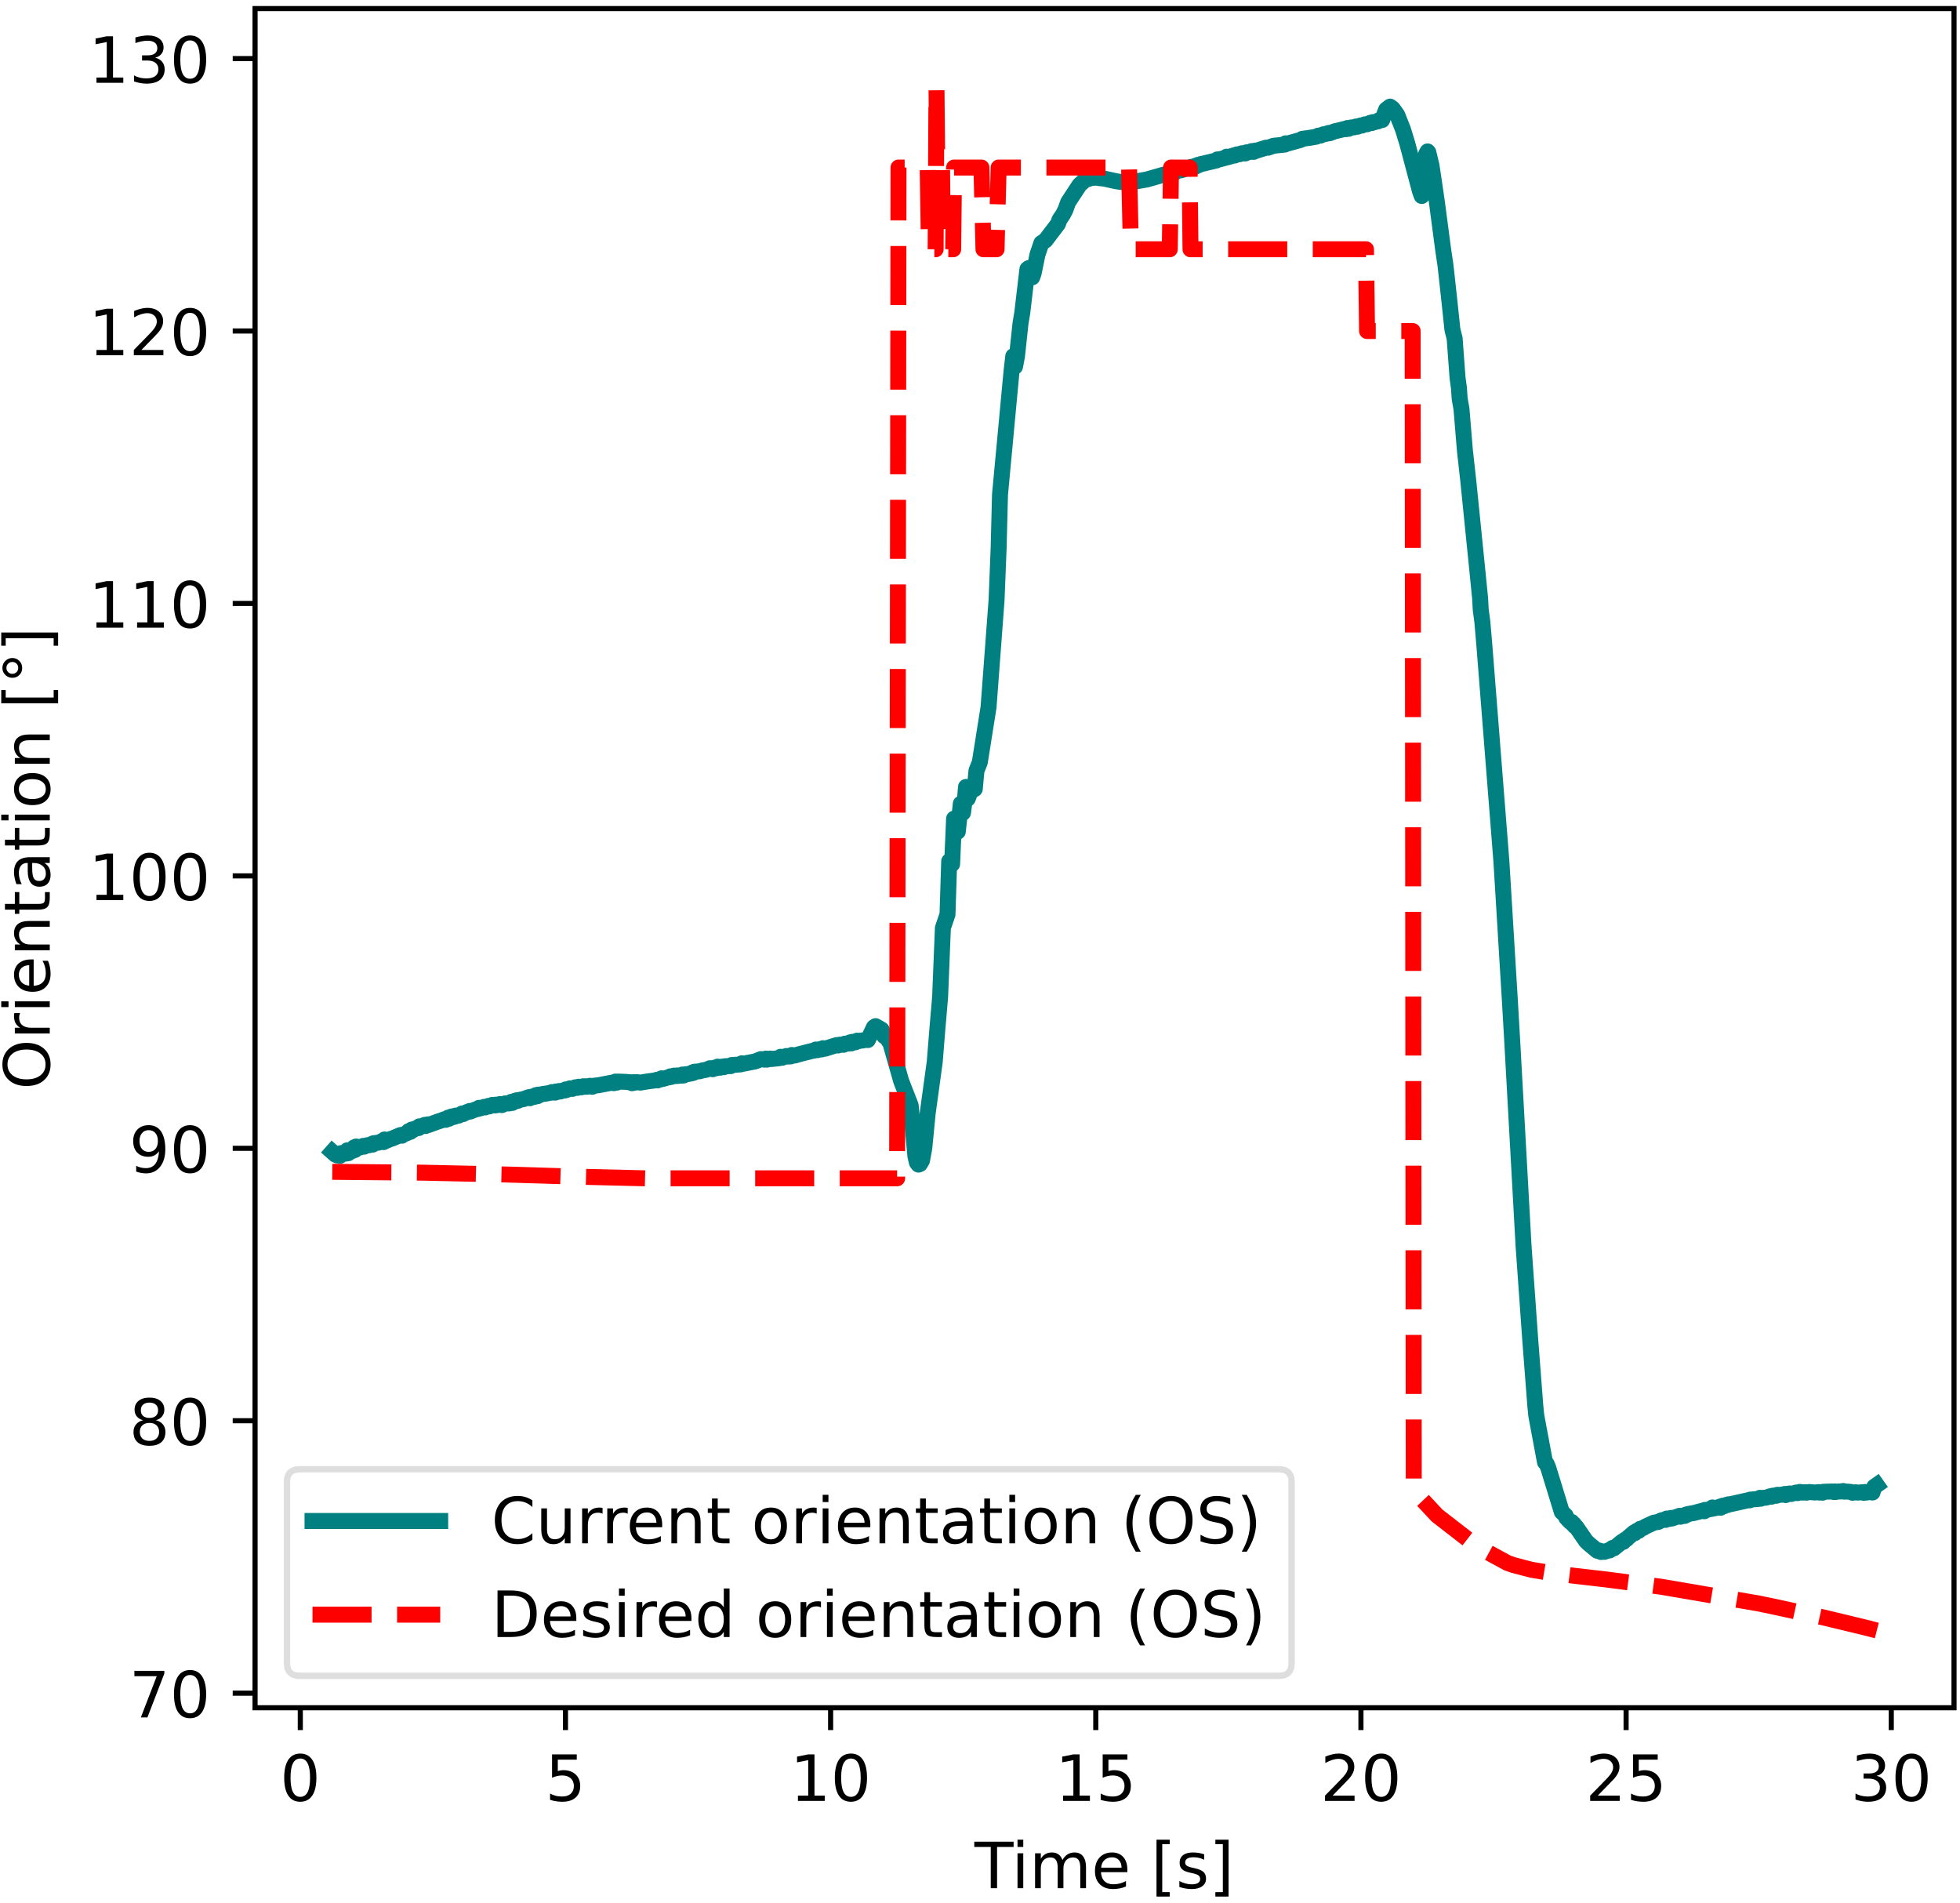 <svg xmlns="http://www.w3.org/2000/svg" xmlns:xlink="http://www.w3.org/1999/xlink" width="307pt" height="298pt" viewBox="0 0 307 298"><clipPath id="a"><path transform="matrix(1 0 0 -1 -7 305)" d="M0 0h320.262v310.856H0z"/></clipPath><g clip-path="url(#a)"><path d="M-7 305h320.262V-5.856H-7z" fill="#fff"/><path d="M39.95 267.456h266.112V1.344H39.95z" fill="#fff"/><path stroke-width=".8" stroke-linejoin="round" fill="none" stroke="#000" d="M47.037 267.456v3.5"/><symbol id="b"><path transform="matrix(.001 0 0 .001 -.066 .013)" d="M318 664c-51 0-89-25-115-75s-38-125-38-225 12-175 38-225 64-75 115-75 89 25 115 75c25 50 38 125 38 225s-13 175-38 225c-26 50-64 75-115 75zm0 78c81 0 143-33 187-97 43-65 65-159 65-281 0-123-22-217-65-281-44-64-106-96-188-96S173 19 130 83 66 241 66 364c0 122 21 216 64 281 43 64 106 97 188 97z"/></symbol><use xlink:href="#b" transform="matrix(10 0 0 -10 44.517 282.18)"/><path stroke-width=".8" stroke-linejoin="round" fill="none" stroke="#000" d="M88.57 267.456v3.5"/><symbol id="c"><path transform="matrix(.001 0 0 .001 -.077 .013)" d="M108 729h387v-83H198V467c14 5 29 9 43 11s29 4 43 4c81 0 145-23 193-67 48-45 72-105 72-181 0-79-25-140-74-183S357-13 269-13c-31 0-62 3-94 7-32 5-64 12-98 23v99c29-16 59-28 91-36 31-8 64-11 99-11 56 0 101 14 134 44 32 30 49 70 49 121 0 50-17 90-49 120-33 30-78 45-134 45-26 0-53-3-79-9s-53-15-80-27v366z"/></symbol><use xlink:href="#c" transform="matrix(10 0 0 -10 86.16 282.18)"/><path stroke-width=".8" stroke-linejoin="round" fill="none" stroke="#000" d="M130.103 267.456v3.5"/><symbol id="d"><path transform="translate(-.11) scale(.001)" d="M124 83h161v556l-175-35v90l174 35h99V83h161V0H124v83z"/></symbol><use xlink:href="#d" transform="matrix(10 0 0 -10 124.843 282.05)"/><use xlink:href="#b" transform="matrix(10 0 0 -10 130.763 282.18)"/><path stroke-width=".8" stroke-linejoin="round" fill="none" stroke="#000" d="M171.635 267.456v3.5"/><use xlink:href="#d" transform="matrix(10 0 0 -10 166.376 282.05)"/><use xlink:href="#c" transform="matrix(10 0 0 -10 172.406 282.18)"/><path stroke-width=".8" stroke-linejoin="round" fill="none" stroke="#000" d="M213.168 267.456v3.5"/><symbol id="e"><path transform="translate(-.073) scale(.001)" d="M192 83h344V0H73v83c37 38 88 90 153 156 64 65 105 107 122 126 32 35 54 65 66 90 12 24 19 49 19 73 0 38-14 70-41 94s-62 37-106 37c-31 0-64-6-98-16-34-11-71-27-110-49v100c40 16 77 28 111 36s66 12 95 12c75 0 135-19 180-57s68-88 68-151c0-30-6-59-17-85-11-27-31-59-61-95-8-10-34-37-78-82S271 164 192 83z"/></symbol><use xlink:href="#e" transform="matrix(10 0 0 -10 207.539 282.05)"/><use xlink:href="#b" transform="matrix(10 0 0 -10 213.829 282.18)"/><path stroke-width=".8" stroke-linejoin="round" fill="none" stroke="#000" d="M254.7 267.456v3.5"/><use xlink:href="#e" transform="matrix(10 0 0 -10 249.072 282.05)"/><use xlink:href="#c" transform="matrix(10 0 0 -10 255.472 282.18)"/><path stroke-width=".8" stroke-linejoin="round" fill="none" stroke="#000" d="M296.234 267.456v3.5"/><symbol id="f"><path transform="matrix(.001 0 0 .001 -.076 .013)" d="M406 393c47-10 84-31 110-63s40-72 40-118c0-72-25-128-74-167-50-39-120-58-211-58-31 0-63 3-95 9-32 5-66 14-100 26v95c27-16 57-28 90-36 32-8 66-12 102-12 62 0 109 12 141 36s49 60 49 107c0 42-15 76-45 100s-72 37-126 37h-85v81h89c48 0 85 9 111 29 26 19 39 47 39 84s-14 66-40 86c-27 20-65 30-114 30-27 0-56-3-87-9s-65-15-102-27v88c37 10 72 18 105 23 32 5 63 8 93 8 74 0 133-17 177-51s66-80 66-138c0-40-12-74-35-102s-56-48-98-58z"/></symbol><use xlink:href="#f" transform="matrix(10 0 0 -10 290.634 282.18)"/><use xlink:href="#b" transform="matrix(10 0 0 -10 296.894 282.18)"/><symbol id="g"><path transform="translate(.002) scale(.001)" d="M-2 729h616v-83H355V0h-99v646H-2v83z"/></symbol><symbol id="h"><path transform="translate(-.094) scale(.001)" d="M94 547h90V0H94v547zm0 213h90V646H94v114z"/></symbol><symbol id="i"><path transform="translate(-.091) scale(.001)" d="M520 442c22 40 49 69 80 89 31 19 68 29 111 29 56 0 100-20 131-60s47-97 47-170V0h-90v327c0 52-10 91-28 117-19 25-47 38-85 38-47 0-84-16-111-47s-40-73-40-126V0h-90v327c0 52-10 91-28 117-19 25-48 38-86 38-46 0-83-16-110-47s-40-73-40-126V0H91v547h90v-85c20 33 45 58 74 74 28 16 62 24 102 24s73-10 101-30 48-50 62-88z"/></symbol><symbol id="j"><path transform="matrix(.001 0 0 .001 -.055 .013)" d="M562 296v-44H149c4-62 22-110 56-142 33-32 79-48 139-48 34 0 68 4 100 12s65 21 97 39V28c-32-14-65-25-99-31s-69-10-103-10c-88 0-157 25-208 75S55 181 55 268c0 89 24 160 72 213 48 52 114 79 196 79 74 0 132-24 175-71 42-48 64-112 64-193zm-90 26c-1 49-15 88-41 118-27 29-63 44-107 44-50 0-90-15-120-43s-48-68-52-119h320z"/></symbol><symbol id="l"><path transform="matrix(.001 0 0 .001 -.086 .131)" d="M86 760h207v-70H176V-61h117v-70H86v891z"/></symbol><symbol id="m"><path transform="matrix(.001 0 0 .001 -.054 .013)" d="M443 531v-85c-26 12-52 22-79 29-28 6-56 10-85 10-45 0-79-7-101-21s-33-34-33-61c0-21 8-37 24-49s48-24 96-34l31-7c64-14 109-34 136-58 26-25 40-60 40-104 0-51-20-91-60-120-40-30-96-44-166-44-30 0-60 3-92 8S89 8 54 20v93c33-18 66-31 98-39 32-9 64-13 96-13 42 0 75 7 98 21 22 14 34 35 34 62 0 24-9 43-25 56s-52 26-108 38l-31 7c-56 12-97 30-121 54-25 24-37 57-37 100 0 51 18 91 54 119s88 42 156 42c33 0 64-3 94-8 29-5 56-12 81-21z"/></symbol><symbol id="n"><path transform="matrix(.001 0 0 .001 -.097 .131)" d="M304 760v-891H97v70h117v751H97v70h207z"/></symbol><use xlink:href="#g" transform="matrix(10 0 0 -10 152.603 295.722)"/><use xlink:href="#h" transform="matrix(10 0 0 -10 159.376 295.722)"/><use xlink:href="#i" transform="matrix(10 0 0 -10 162.126 295.722)"/><use xlink:href="#j" transform="matrix(10 0 0 -10 171.506 295.852)"/><use xlink:href="#k" transform="matrix(10 0 0 -10 177.106 295.722)"/><use xlink:href="#l" transform="matrix(10 0 0 -10 181.146 297.032)"/><use xlink:href="#m" transform="matrix(10 0 0 -10 184.726 295.852)"/><use xlink:href="#n" transform="matrix(10 0 0 -10 190.366 297.032)"/><path stroke-width=".8" stroke-linejoin="round" fill="none" stroke="#000" d="M39.95 265.174h-3.5"/><symbol id="o"><path transform="translate(-.082) scale(.001)" d="M82 729h469v-42L286 0H183l249 646H82v83z"/></symbol><use xlink:href="#o" transform="matrix(10 0 0 -10 21.051 268.97)"/><use xlink:href="#b" transform="matrix(10 0 0 -10 27.251 269.1)"/><path stroke-width=".8" stroke-linejoin="round" fill="none" stroke="#000" d="M39.95 222.507h-3.5"/><symbol id="p"><path transform="matrix(.001 0 0 .001 -.068 .013)" d="M318 346c-47 0-84-13-111-38s-40-59-40-103 13-79 40-104 64-37 111-37c46 0 83 12 110 38 27 25 41 59 41 103s-14 78-40 103c-27 25-64 38-111 38zm-99 42c-42 10-75 30-99 59s-35 64-35 106c0 58 20 104 62 138 41 34 98 51 171 51 72 0 129-17 171-51 41-34 62-80 62-138 0-42-12-77-36-106s-56-49-98-59c47-11 84-33 111-65 26-32 40-72 40-118 0-71-22-125-65-162-44-38-106-56-186-56S175 5 132 43c-43 37-64 91-64 162 0 46 13 86 40 118 26 32 63 54 111 65zm-36 156c0-38 11-68 35-89s57-31 100-31c42 0 75 10 99 31s36 51 36 89-12 67-36 88-57 32-99 32c-43 0-76-11-100-32s-35-50-35-88z"/></symbol><use xlink:href="#p" transform="matrix(10 0 0 -10 20.911 226.434)"/><use xlink:href="#b" transform="matrix(10 0 0 -10 27.251 226.434)"/><path stroke-width=".8" stroke-linejoin="round" fill="none" stroke="#000" d="M39.95 179.84h-3.5"/><symbol id="q"><path transform="matrix(.001 0 0 .001 -.063 .013)" d="M110 15v90c24-12 49-21 75-27 25-6 50-9 75-9 64 0 114 21 148 65s54 110 60 200c-20-28-44-50-72-65-29-15-61-22-96-22-74 0-132 22-174 66S63 417 63 494c0 74 22 134 66 180 44 45 103 68 177 68 84 0 149-33 193-97 44-65 67-159 67-281 0-116-28-207-82-275C429 21 356-13 264-13c-25 0-50 3-75 7-26 4-52 11-79 21zm196 309c44 0 79 15 105 45s39 72 39 125c0 52-13 94-39 124s-61 46-105 46-79-16-105-46-39-72-39-124c0-53 13-95 39-125s61-45 105-45z"/></symbol><use xlink:href="#q" transform="matrix(10 0 0 -10 20.861 183.767)"/><use xlink:href="#b" transform="matrix(10 0 0 -10 27.251 183.767)"/><path stroke-width=".8" stroke-linejoin="round" fill="none" stroke="#000" d="M39.95 137.174h-3.5"/><use xlink:href="#d" transform="matrix(10 0 0 -10 14.972 140.97)"/><use xlink:href="#b" transform="matrix(10 0 0 -10 20.892 141.1)"/><use xlink:href="#b" transform="matrix(10 0 0 -10 27.252 141.1)"/><path stroke-width=".8" stroke-linejoin="round" fill="none" stroke="#000" d="M39.95 94.507h-3.5"/><use xlink:href="#d" transform="matrix(10 0 0 -10 14.972 98.304)"/><use xlink:href="#d" transform="matrix(10 0 0 -10 21.332 98.304)"/><use xlink:href="#b" transform="matrix(10 0 0 -10 27.252 98.434)"/><path stroke-width=".8" stroke-linejoin="round" fill="none" stroke="#000" d="M39.95 51.84h-3.5"/><use xlink:href="#d" transform="matrix(10 0 0 -10 14.972 55.637)"/><use xlink:href="#e" transform="matrix(10 0 0 -10 20.962 55.637)"/><use xlink:href="#b" transform="matrix(10 0 0 -10 27.252 55.767)"/><path stroke-width=".8" stroke-linejoin="round" fill="none" stroke="#000" d="M39.95 9.174h-3.5"/><use xlink:href="#d" transform="matrix(10 0 0 -10 14.972 12.97)"/><use xlink:href="#f" transform="matrix(10 0 0 -10 20.992 13.1)"/><use xlink:href="#b" transform="matrix(10 0 0 -10 27.252 13.1)"/><symbol id="r"><path transform="matrix(.001 0 0 .001 -.056 .013)" d="M394 662c-72 0-129-27-171-80-42-54-63-126-63-218s21-165 63-218c42-54 99-80 171-80 71 0 128 26 170 80 42 53 63 126 63 218s-21 164-63 218c-42 53-99 80-170 80zm0 80c102 0 183-35 245-103 61-68 92-160 92-275 0-116-31-207-92-275C577 21 496-13 394-13 291-13 209 21 148 89c-62 68-92 159-92 275 0 115 30 207 92 275 61 68 143 103 246 103z"/></symbol><symbol id="s"><path transform="translate(-.091) scale(.001)" d="M411 463c-10 6-21 10-33 13-12 2-25 4-39 4-51 0-90-17-117-50-28-33-41-80-41-142V0H91v547h90v-85c18 33 43 58 73 74s67 24 111 24c6 0 13-1 21-1 7-1 15-2 25-4v-92z"/></symbol><symbol id="t"><path transform="translate(-.091) scale(.001)" d="M549 330V0h-90v327c0 52-11 90-31 116s-50 39-90 39c-49 0-87-16-115-47s-42-73-42-126V0H91v547h90v-85c21 32 46 57 76 73 29 16 63 25 101 25 62 0 110-20 142-59s49-96 49-171z"/></symbol><symbol id="u"><path transform="translate(-.027) scale(.001)" d="M183 702V547h185v-70H183V180c0-45 6-74 18-86 12-13 37-19 75-19h92V0h-92c-70 0-118 13-144 39s-39 73-39 141v297H27v70h66v155h90z"/></symbol><symbol id="v"><path transform="matrix(.001 0 0 .001 -.06 .013)" d="M343 275c-73 0-123-9-151-25-28-17-42-45-42-85 0-32 10-58 31-76 21-19 50-28 86-28 50 0 90 17 120 53 30 35 45 82 45 141v20h-89zm179 37V0h-90v83c-21-34-47-58-77-73s-68-23-112-23c-56 0-101 15-134 46s-49 73-49 126c0 61 20 107 62 139 41 31 102 47 184 47h126v9c0 41-14 73-41 96-27 22-65 34-114 34-32 0-62-4-92-12s-58-19-85-33v83c32 12 64 22 95 28s61 10 91 10c79 0 138-21 177-62s59-103 59-186z"/></symbol><symbol id="w"><path transform="matrix(.001 0 0 .001 -.055 .013)" d="M306 484c-48 0-86-19-114-57s-42-89-42-154c0-66 13-117 41-155s66-56 115-56c48 0 86 18 114 56s42 89 42 155c0 64-14 116-42 154s-66 57-114 57zm0 76c78 0 139-26 184-76 44-51 67-121 67-211s-23-160-67-210c-45-51-106-76-184-76-79 0-141 25-185 76-44 50-66 120-66 210s22 160 66 211c44 50 106 76 185 76z"/></symbol><symbol id="x"><path transform="matrix(.001 0 0 .001 -.095 -.432)" d="M250 679c-26 0-48-9-66-27s-27-40-27-66 9-48 27-66 40-26 66-26 48 8 66 26 27 40 27 66-9 48-27 66-40 27-66 27zm0 63c20 0 40-4 60-12 19-8 36-20 50-34 14-15 25-32 33-50 8-19 12-39 12-60 0-44-16-80-46-110s-67-44-110-44c-44 0-81 14-110 44-30 29-44 66-44 110 0 43 15 80 45 110s66 46 110 46z"/></symbol><use xlink:href="#r" transform="matrix(0 -10 -10 0 7.924 170.082)"/><use xlink:href="#s" transform="matrix(0 -10 -10 0 7.794 161.862)"/><use xlink:href="#h" transform="matrix(0 -10 -10 0 7.794 157.722)"/><use xlink:href="#j" transform="matrix(0 -10 -10 0 7.924 155.332)"/><use xlink:href="#t" transform="matrix(0 -10 -10 0 7.794 148.822)"/><use xlink:href="#u" transform="matrix(0 -10 -10 0 7.794 143.122)"/><use xlink:href="#v" transform="matrix(0 -10 -10 0 7.924 138.872)"/><use xlink:href="#u" transform="matrix(0 -10 -10 0 7.794 133.072)"/><use xlink:href="#h" transform="matrix(0 -10 -10 0 7.794 128.482)"/><use xlink:href="#w" transform="matrix(0 -10 -10 0 7.924 126.092)"/><use xlink:href="#t" transform="matrix(0 -10 -10 0 7.794 119.612)"/><use xlink:href="#k" transform="matrix(0 -10 -10 0 7.794 114.182)"/><use xlink:href="#l" transform="matrix(0 -10 -10 0 9.104 110.142)"/><use xlink:href="#x" transform="matrix(0 -10 -10 0 3.474 106.152)"/><use xlink:href="#n" transform="matrix(0 -10 -10 0 9.104 101.132)"/><clipPath id="y"><path transform="matrix(1 0 0 -1 -7 305)" d="M46.95 37.544h266.112v266.112H46.95z"/></clipPath><g clip-path="url(#y)"><path stroke-width="2.5" stroke-linecap="square" stroke-linejoin="round" fill="none" stroke="teal" d="m52.046 180.394.49.436.15-.053.133.18.274-.095.15.158.157-.425.133.158.307-.03.15-.199.14.149.159-.023.116-.5.15.46.29-.481.333.14.15-.152.157-.426.125.416.166-.547.315.14.308.004.49-.242.133.126.49-.23.29.005.466-.217.1.118.132-.22.798-.09.656-.3.116.219.166-.418.25.218.656-.286.315-.088 1.263-.537.216.107.224-.178.648-.257.191-.276.283.102.216-.362.174.102.382-.263.523-.067.108-.271.108.1.756-.337.1.19.357-.26.108.097 1.595-.578.274-.08.648-.25.2.095.381-.345.1.185.39-.346.241.095.133-.171.15.092.15-.173.44.014.556-.337.166.092.615-.332.158.005.274-.168.091.09.806-.325.39-.079.15-.17.158.092.448-.16.2-.083.166.088.523-.247.116.09.499-.248.374.093.14-.122.208.078.474-.183.282.17.515-.263.64.004.324-.251.158.17.432-.343.15.087.132-.167.166.09.35-.171.473-.076.905-.327.133.175.299-.25.174.086.2-.168.15.09.14-.25.233.174.141-.254.166.087.407-.161.59-.08.457-.078.374-.087.158-.08.108.089.257-.087.141.082.108-.171.15.084.365-.162.158.082.44-.164h.283l.141-.17.158.083.498-.251.374.089.282-.162.167-.084.14.082.233-.003.15-.168.424.091.307-.168.29.084.125-.087.133.087.399-.082.124-.08.316.164.332-.173.657-.075 2.134-.408.274.09.258-.253.2.166.149-.166 1.28.045.506.055h.216l.249.16.233-.168.207.076.283-.084.564.079.499-.084.515-.084.581-.082.715-.092.216-.084.157.084.266-.171.274.005.117-.168.24.087.79-.241h.182l.167-.157.166.087.382-.192.365.064.125-.095.174.072.416-.118.15.078.115-.177.167.154.132-.169.74-.087.257-.085.142.003.157-.162.133.078.117-.168.838-.072.49-.153.549-.081.581-.25.432.163.266-.24.29.081.217-.249.174.165.216.003.274-.164.283.087.224-.162.856-.006.149-.168 1.412-.104.191-.171.191.077 1.927-.382.897-.357.549.09.224-.17.158.171.498-.173.183.073 1.204-.128.241-.22.216.16.681-.285.208.09.49-.028.158-.22.49.077.573-.176 2.069-.528.398-.07.25-.162.257.096.357-.148.266.042.25-.198.282.088 1.844-.573.207.063.291-.127.565.02.224-.173.332-.02.274-.015.208-.174.175.164.182-.252.482.075.258-.252.199.084.49-.117.191.007.565-.143.24.07.956-1.999.258-.18.955.556.407 1.023.232.005.731 1.115 1.687 5.91 1.487 3.813.739 7.955.232.99.25.32.224-.09.324-.547.357-1.922.532-5.468 1.104-8.027.4-4.977.448-5.256.432-10.784.722-2.116.266-8.336.457.46.307-7.118.582 2.035.473-4.379.34 1.425.35-2.585.124-1.464.274 1.838.598-1.604.175.28.324-.186.266-2.866.523-1.316 1.37-8.632 1.255-16.778.324-8.11.216-8.418 1.819-19.45.257-2.211.275 1.632.307-1.61.556-5.191.275-1.647.805-6.826.191-.155.233.903.324.534.224-.618.598-2.926.615-1.819.64-.42 1.96-2.579.232-.646.574-.861.365-.71.424-1.18 1.794-2.73.507-.443.265-.277.756-.248.507-.172.29.046.341-.109.324.143.939.107 1.645.363.656.11.955.1.2-.107.365.092.93-.109 1.853-.328 2.55-.731.224.073.233-.205.299.022.714-.227.548-.14.233-.154.598-.087.972-.366.324.027.29-.186.44-.028.142-.13.141.077.283-.234.132.04.324-.165.324-.061 2.143-.51.142-.162.415-.022.498-.138.407-.11.125-.154.15.095.971-.298.142.024.365-.185.382-.019.357-.152.54.033.166-.167.69-.088.166-.12.29.124.233-.197.183.024 1.537-.485.315.005.856-.302 1.77-.187.124-.197.24.05 2.136-.59.232-.163 1.23-.17.971-.167.3-.16.365-.014.39-.188.54-.098.35-.127.132.052.822-.314.69-.156.872-.224.191.051.216-.176.191.12.407-.212.415-.013.35-.139.199.043.481-.19.2.01.465-.193.365-.016.565-.245.183.051.174-.142.208.021.382-.118.15-.008.158-.162.39-.025.158-.034.623-1.63.614-.471.424.311.698.972.897 2.267.673 2.195 2.002 7.523.274.73.68-6.555.234-.426.116.142.498 2.085.382 2.527.49 3.405.939 7.132.382 2.585.615 5.615.465 4.4.349 1.393.457 6.187.216 1.57.116 1.695.282 1.603.54 6.53.532 4.786 1.329 13.133.515 5.178.1 1.811.249 1.846.316 3.699 2.658 33.69.307 4.972.656 10.846.357 5.802.358 6.161 1.81 32.669 1.055 14.807.781 10.15.15 1.532 1.37 7.337.25.249.265.637 2.118 6.905.598.563.1.329.631.67.233.009.158.324.2.037.115.3.216.09 1.529 2.217.399.394 1.37 1.143.133-.078.191.16.133-.078.15.193.166-.095.349.066.481-.173.34-.047.134-.175.232-.061.1-.16.2.065 1.32-1.074.158.064.282-.348.216-.08.308-.298.872-.74.133.095.307-.362h.3l.215-.309.474-.127.365-.23 1.296-.602.723-.128.448-.237.548-.126.142.05.182-.211.274.011.208.04.175-.15.14.096 1.214-.428.124.147.515-.204.141.08.167-.189.174.024.133-.123.623-.113.282-.042 1.529-.398.174.108.116-.216.15.038.698-.173.158-.014.149-.225.15.16.382-.08.64-.198.099.16.058-.226.133.066.15-.16.207.08.316-.198.232.013.092-.107.307-.014 2.924-.653.125.04.116-.12 1.213-.093.299-.187.108.146.182-.119.682-.053.68-.227.167.08.207-.16.532.013.15-.146.299.013.714-.067.158-.08.141.174.158-.187.15.026.332-.093.224.08.814-.227.166.093.374-.186.266.106.14-.067.15.067.366-.067.141.08.399-.106.947.08.548-.067.141.08.291-.067.174.08.15-.147 1.379-.04.224.08.175-.093.14.093.325-.08h.457l.398-.08.133.107.465-.014.59.053.258.134.481-.08.283.053.839-.053.183.093.199-.134.2.094.34-.094.606.08.274-.886.399-.283"/></g><clipPath id="z"><path transform="matrix(1 0 0 -1 -7 305)" d="M46.95 37.544h266.112v266.112H46.95z"/></clipPath><g clip-path="url(#z)"><path stroke-width="2.5" stroke-dasharray="9.25,4" stroke-linejoin="round" fill="none" stroke="red" d="m52.046 183.524 14.296.135 12.925.284 11.787.357 9.992.241h39.473l.216-158.3h4.569l.199 12.8h1.047l.133-25.6.124 12.8h.748l.133 12.8h1.611l.141-12.8h4.286l.316 12.8h2.052l.324-12.8h20.434l.282 12.8h6.09l.198-12.8h2.908l.14 12.8h27.487l.166 12.8h7.144l.174 181.623 1.72 1.815 1.935 2.076 6.222 4.822 4.801 2.606.88.314 2.866.748 2.135.354 3.231.42 1.438.182 4.958.57 8.581 1.14 15.16 2.598.947.198 1.005.202 8.148 1.774 6.679 1.606 1.819.471"/></g><path stroke-width=".8" stroke-linecap="square" stroke-miterlimit="10" fill="none" stroke="#000" d="M39.95 267.456V1.344M306.062 267.456V1.344M39.95 267.456h266.112M39.95 1.344h266.112"/><path d="M46.95 262.456h153.36c1.333 0 2-.666 2-2v-28.344c0-1.333-.667-2-2-2H46.95c-1.333 0-2 .667-2 2v28.344c0 1.334.667 2 2 2z" fill="#fff" fill-opacity=".8"/><path stroke-miterlimit="10" fill="none" stroke="#d5d6d5" stroke-opacity=".8" d="M46.95 262.456h153.36c1.333 0 2-.666 2-2v-28.344c0-1.333-.667-2-2-2H46.95c-1.333 0-2 .667-2 2v28.344c0 1.334.667 2 2 2z"/><path stroke-width="2.5" stroke-linecap="square" stroke-linejoin="round" fill="none" stroke="teal" d="M48.95 238.206h20"/><symbol id="A"><path transform="matrix(.001 0 0 .001 -.056 .013)" d="M644 673V569c-34 30-69 53-107 69-38 15-77 23-119 23-84 0-148-26-192-77s-66-124-66-220 22-170 66-221 108-76 192-76c42 0 81 7 119 23 38 15 73 38 107 69V56c-35-24-72-41-110-52s-79-17-122-17C302-13 215 20 151 87S56 246 56 364c0 117 31 209 95 277 64 67 151 101 261 101 44 0 85-6 123-17 38-12 75-29 109-52z"/></symbol><symbol id="B"><path transform="matrix(.001 0 0 .001 -.085 .013)" d="M85 216v331h90V219c0-52 10-90 30-116s50-39 91-39c48 0 87 15 115 46s42 73 42 127v310h90V0h-90v84c-22-34-48-58-76-74-29-15-62-23-100-23-63 0-111 19-143 58-33 38-49 95-49 171zm226 344z"/></symbol><symbol id="C"><path transform="matrix(.001 0 0 .001 -.086 .131)" d="M310 759c-44-76-76-150-97-223-22-73-32-147-32-222 0-76 10-150 32-223 21-74 53-147 97-222h-78C183-54 146 20 122 94S86 241 86 314c0 72 12 145 36 219s60 149 110 226h78z"/></symbol><symbol id="D"><path transform="matrix(.001 0 0 .001 -.066 .013)" d="M535 705v-96c-38 18-73 31-106 40-34 8-66 13-96 13-54 0-96-11-125-31-29-21-43-51-43-89 0-32 9-57 29-73 19-17 56-30 110-40l60-12c73-14 127-39 162-74 35-36 53-83 53-142 0-71-24-124-71-160-48-36-117-54-208-54-35 0-72 4-111 11S110 16 69 32v102c40-23 79-40 117-51 38-12 76-17 114-17 56 0 99 11 130 33 30 22 46 53 46 95 0 36-11 64-33 84s-58 35-108 45l-60 12c-74 14-127 37-160 69-33 31-49 74-49 130 0 64 22 115 68 152 45 37 108 56 188 56 34 0 68-3 104-9 35-6 71-16 109-28z"/></symbol><symbol id="E"><path transform="matrix(.001 0 0 .001 -.08 .131)" d="M80 759h78c48-77 85-152 109-226s37-147 37-219c0-73-13-146-37-220S206-54 158-131H80c43 75 75 148 97 222 21 73 32 147 32 223 0 75-11 149-32 222-22 73-54 147-97 223z"/></symbol><use xlink:href="#A" transform="matrix(10 0 0 -10 77.51 241.836)"/><use xlink:href="#B" transform="matrix(10 0 0 -10 84.78 241.836)"/><use xlink:href="#s" transform="matrix(10 0 0 -10 91.18 241.706)"/><use xlink:href="#s" transform="matrix(10 0 0 -10 95.118 241.706)"/><use xlink:href="#j" transform="matrix(10 0 0 -10 98.65 241.836)"/><use xlink:href="#t" transform="matrix(10 0 0 -10 105.16 241.706)"/><use xlink:href="#u" transform="matrix(10 0 0 -10 110.86 241.706)"/><use xlink:href="#k" transform="matrix(10 0 0 -10 114.51 241.706)"/><use xlink:href="#w" transform="matrix(10 0 0 -10 118.24 241.836)"/><use xlink:href="#s" transform="matrix(10 0 0 -10 124.72 241.706)"/><use xlink:href="#h" transform="matrix(10 0 0 -10 128.86 241.706)"/><use xlink:href="#j" transform="matrix(10 0 0 -10 131.25 241.836)"/><use xlink:href="#t" transform="matrix(10 0 0 -10 137.76 241.706)"/><use xlink:href="#u" transform="matrix(10 0 0 -10 143.46 241.706)"/><use xlink:href="#v" transform="matrix(10 0 0 -10 147.71 241.836)"/><use xlink:href="#u" transform="matrix(10 0 0 -10 153.51 241.706)"/><use xlink:href="#h" transform="matrix(10 0 0 -10 158.1 241.706)"/><use xlink:href="#w" transform="matrix(10 0 0 -10 160.49 241.836)"/><use xlink:href="#t" transform="matrix(10 0 0 -10 166.97 241.706)"/><use xlink:href="#k" transform="matrix(10 0 0 -10 172.4 241.706)"/><use xlink:href="#C" transform="matrix(10 0 0 -10 176.44 243.016)"/><use xlink:href="#r" transform="matrix(10 0 0 -10 180.04 241.836)"/><use xlink:href="#D" transform="matrix(10 0 0 -10 188.01 241.836)"/><use xlink:href="#E" transform="matrix(10 0 0 -10 194.5 243.016)"/><path stroke-width="2.5" stroke-dasharray="9.25,4" stroke-linejoin="round" fill="none" stroke="red" d="M48.95 252.878h20"/><symbol id="F"><path transform="translate(-.098) scale(.001)" d="M197 648V81h119c100 0 174 22 221 68 46 46 70 118 70 216s-24 169-70 215c-47 45-121 68-221 68H197zm-99 81h203c141 0 245-30 311-88 66-59 99-151 99-276 0-126-34-218-100-277S441 0 301 0H98v729z"/></symbol><symbol id="G"><path transform="matrix(.001 0 0 .001 -.055 .013)" d="M454 464v296h90V0h-90v82c-19-33-43-57-72-72s-63-23-103-23c-66 0-120 26-162 78S55 187 55 273s20 155 62 208c42 52 96 79 162 79 40 0 74-8 103-24s53-40 72-72zM148 273c0-66 13-118 40-156s64-56 112-56 85 18 113 56c27 38 41 90 41 156s-14 117-41 155c-28 38-65 57-113 57s-85-19-112-57-40-89-40-155z"/></symbol><use xlink:href="#F" transform="matrix(10 0 0 -10 77.93 256.378)"/><use xlink:href="#j" transform="matrix(10 0 0 -10 85.2 256.508)"/><use xlink:href="#m" transform="matrix(10 0 0 -10 91.34 256.508)"/><use xlink:href="#h" transform="matrix(10 0 0 -10 96.95 256.378)"/><use xlink:href="#s" transform="matrix(10 0 0 -10 99.7 256.378)"/><use xlink:href="#j" transform="matrix(10 0 0 -10 103.231 256.508)"/><use xlink:href="#G" transform="matrix(10 0 0 -10 109.381 256.508)"/><use xlink:href="#k" transform="matrix(10 0 0 -10 115.181 256.378)"/><use xlink:href="#w" transform="matrix(10 0 0 -10 118.911 256.508)"/><use xlink:href="#s" transform="matrix(10 0 0 -10 125.391 256.378)"/><use xlink:href="#h" transform="matrix(10 0 0 -10 129.531 256.378)"/><use xlink:href="#j" transform="matrix(10 0 0 -10 131.921 256.508)"/><use xlink:href="#t" transform="matrix(10 0 0 -10 138.431 256.378)"/><use xlink:href="#u" transform="matrix(10 0 0 -10 144.131 256.378)"/><use xlink:href="#v" transform="matrix(10 0 0 -10 148.381 256.508)"/><use xlink:href="#u" transform="matrix(10 0 0 -10 154.181 256.378)"/><use xlink:href="#h" transform="matrix(10 0 0 -10 158.771 256.378)"/><use xlink:href="#w" transform="matrix(10 0 0 -10 161.161 256.508)"/><use xlink:href="#t" transform="matrix(10 0 0 -10 167.641 256.378)"/><use xlink:href="#k" transform="matrix(10 0 0 -10 173.071 256.378)"/><use xlink:href="#C" transform="matrix(10 0 0 -10 177.111 257.688)"/><use xlink:href="#r" transform="matrix(10 0 0 -10 180.711 256.508)"/><use xlink:href="#D" transform="matrix(10 0 0 -10 188.681 256.508)"/><use xlink:href="#E" transform="matrix(10 0 0 -10 195.171 257.688)"/></g></svg>